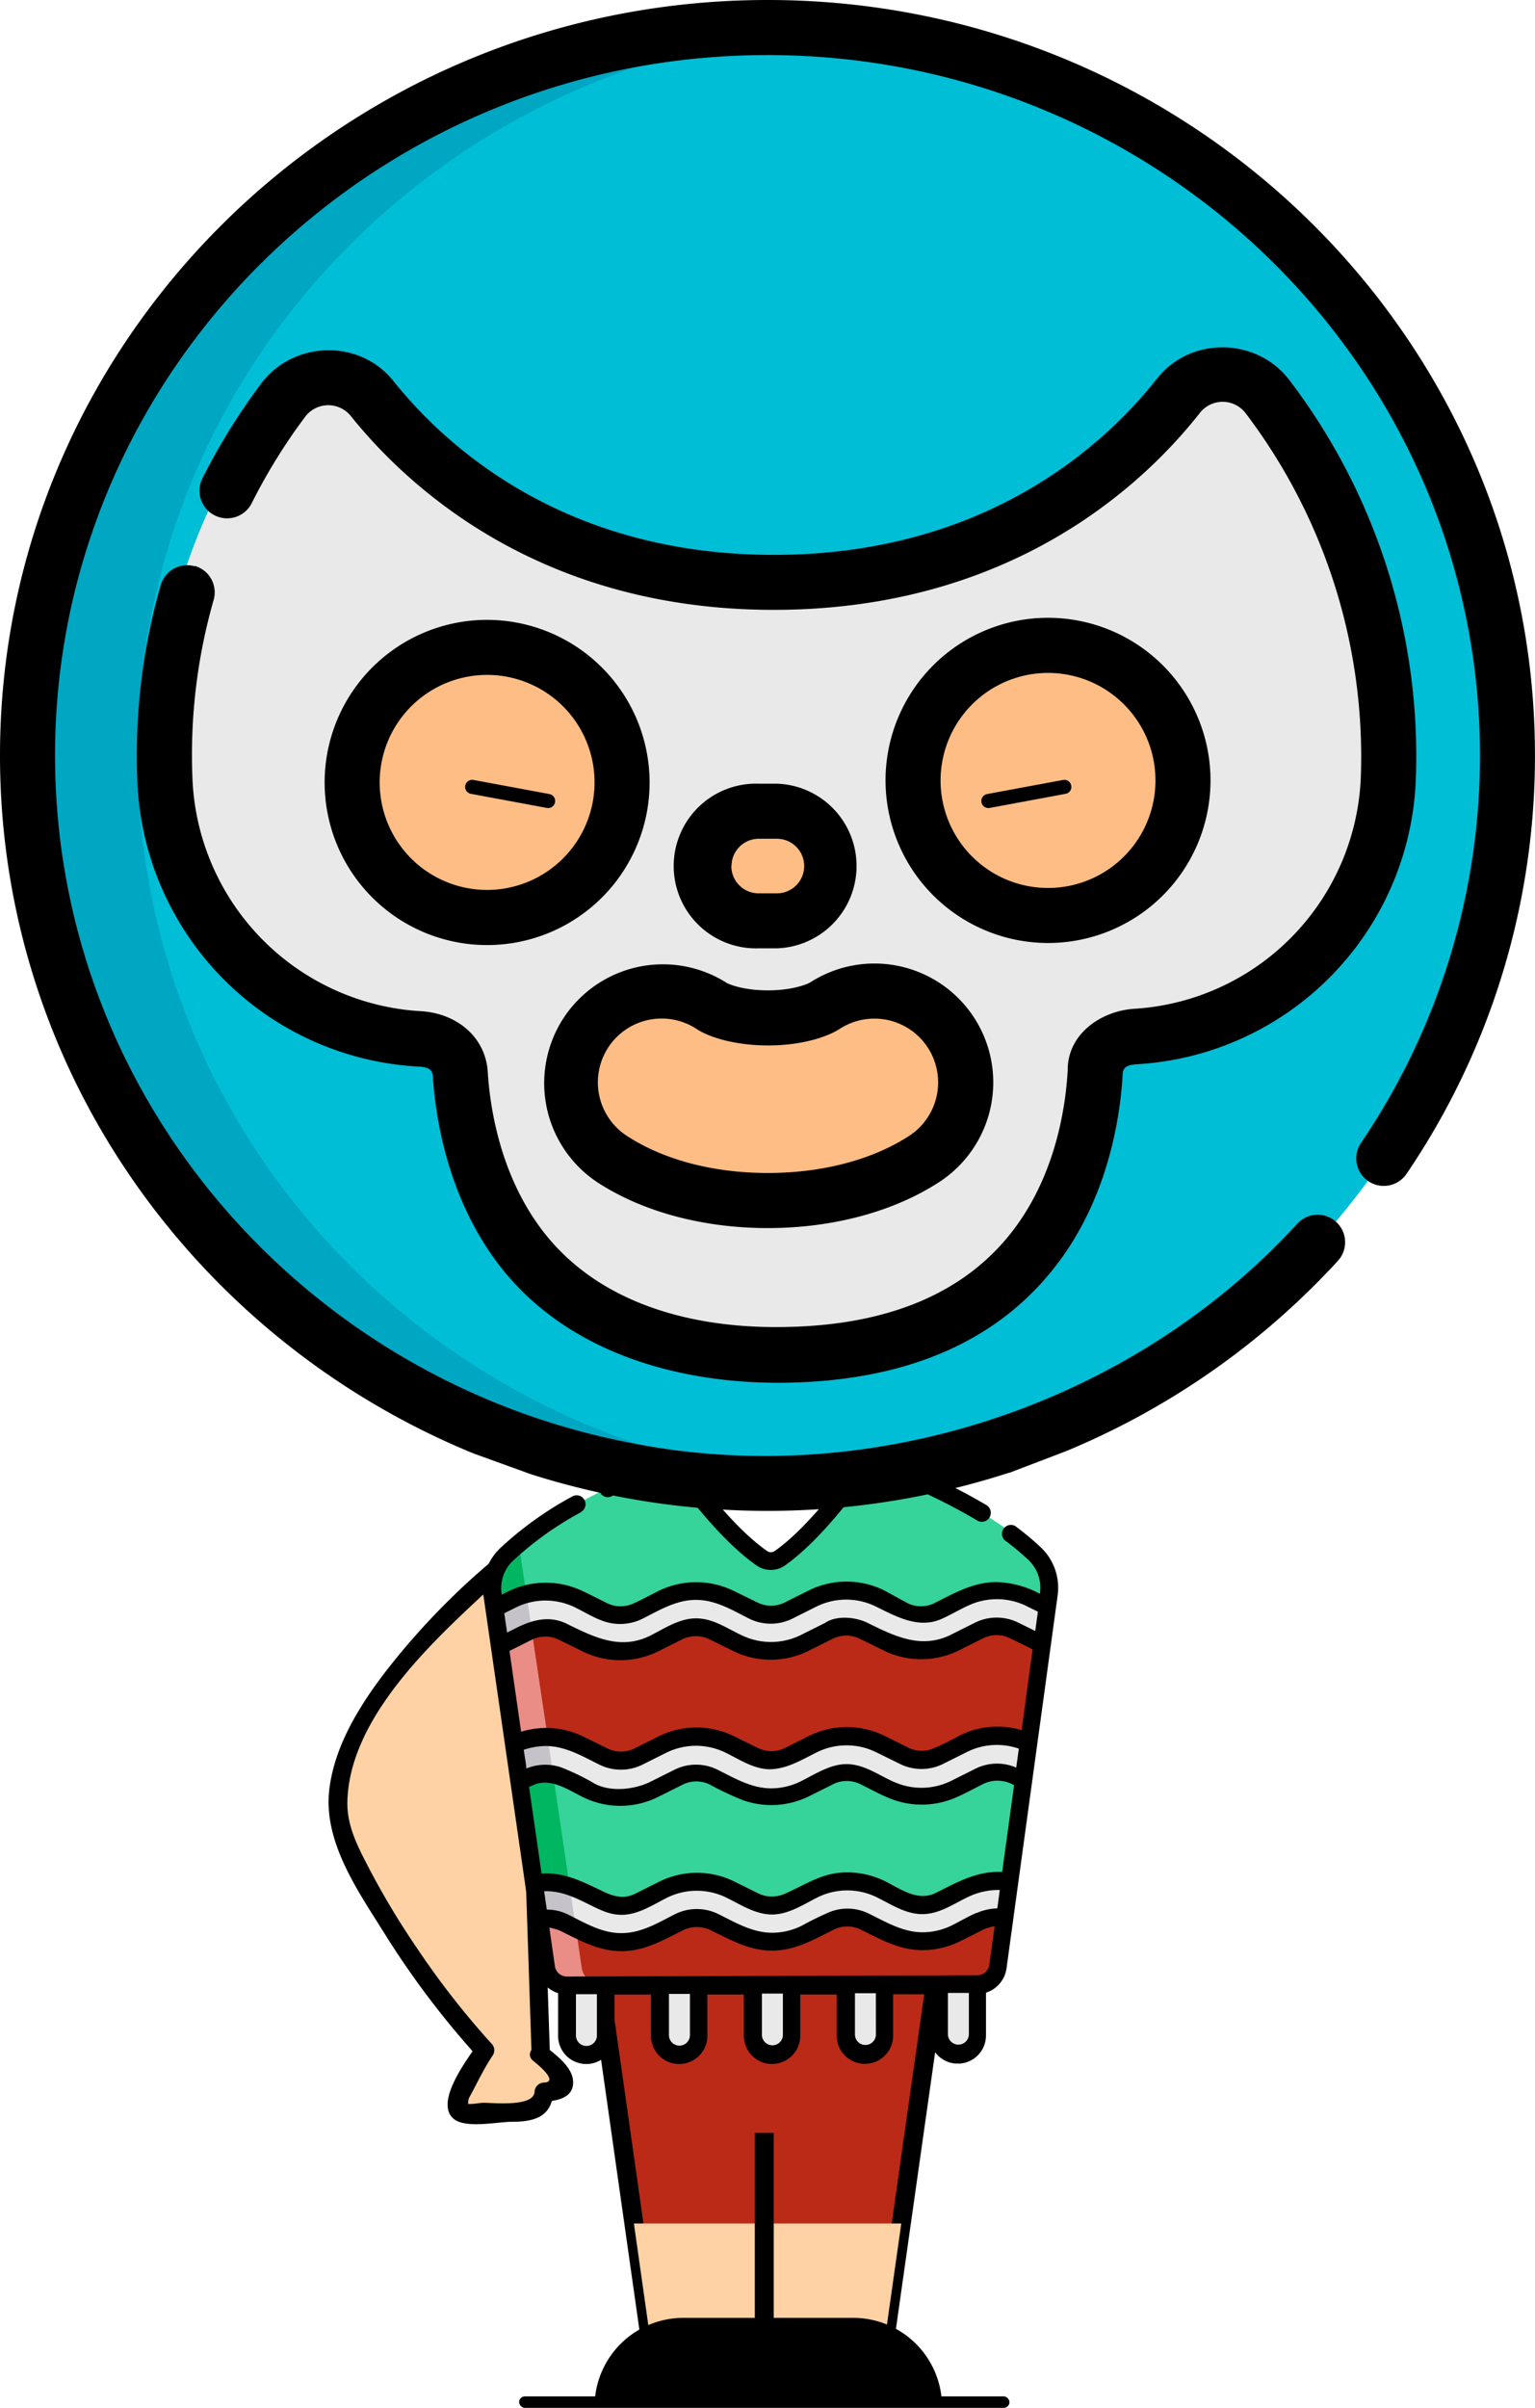 <svg xmlns="http://www.w3.org/2000/svg" xmlns:xlink="http://www.w3.org/1999/xlink" viewBox="0 0 326.59 511.94"><defs><style>.cls-1,.cls-15,.cls-16,.cls-5{fill:none;}.cls-2,.cls-6{fill:#ba2a17;}.cls-15,.cls-16,.cls-2,.cls-5{stroke:#000;}.cls-15,.cls-16,.cls-2{stroke-miterlimit:10;}.cls-15,.cls-2{stroke-width:4.03px;}.cls-3{fill:#fed2a4;}.cls-4{fill:#e9e9e9;}.cls-16,.cls-5{stroke-linecap:round;}.cls-5{stroke-linejoin:round;stroke-width:3.78px;}.cls-7{fill:#36d39a;}.cls-8{fill:#00b661;}.cls-9{fill:#ea8d86;}.cls-10{fill:#c5c3c9;}.cls-11{clip-path:url(#clip-path);}.cls-12{fill:#00bed6;}.cls-13{fill:#00a7c3;}.cls-14{fill:#ffbd86;}.cls-16{stroke-width:3px;}</style><clipPath id="clip-path"><rect class="cls-1" x="102.65" y="309.79" width="122.79" height="129.1" transform="translate(-1.34 0.59) rotate(-0.21)"/></clipPath></defs><title>personaje_1</title><g id="Capa_2" data-name="Capa 2"><g id="personaje-mexicano"><polygon class="cls-2" points="186.69 508.49 139.94 508.49 126.5 413.81 200.12 413.81 186.69 508.49"/><polygon class="cls-3" points="134.87 472.74 139.94 508.49 186.69 508.49 191.76 472.74 134.87 472.74"/><path class="cls-3" d="M115.55,436.78l-.06-.61-.75,0-.55-.41-.16.38L104,435.74s-9.55,13.73-4.38,13.48c3.15-.15,8.9-.12,12.89-.07a3.9,3.9,0,0,0,3.93-4.3,7.45,7.45,0,0,0,3-.41C123,443.18,118.09,438.79,115.55,436.78Z"/><path class="cls-3" d="M111.46,329S62.19,366.67,73.6,391.74s29.9,44.6,29.9,44.6l11.54.39Z"/><path d="M114.87,438.74H115a2,2,0,0,0,2-2l-3.13-94.11-.45-13.6c0-1.36-1.75-2.72-3-1.74a153.61,153.61,0,0,0-28.66,28.47c-5.42,7.14-10.5,15.4-11.67,24.46-1.43,11.11,5.86,21.5,11.47,30.46a185.28,185.28,0,0,0,20.12,26.69l-.32-2.45c-2,3-8.91,12-4.89,15.52,2.53,2.2,9.46.66,12.45.67,4.69,0,8.45-1,8.81-6.31l-2,2c2.61-.09,6.09-.66,6.21-3.9s-3.51-5.87-5.66-7.61c-2-1.62-4.86,1.21-2.85,2.85.39.31,5.76,4.51,2.3,4.63a2.07,2.07,0,0,0-2,2c-.22,3.27-9,2.27-10.94,2.3-.68,0-3.22.52-3.85.11,1.12.72.34-.21.94-1.3,1.64-3,3.06-6.07,5-8.95a2,2,0,0,0-.31-2.44,175.67,175.67,0,0,1-15.65-20A169.16,169.16,0,0,1,78.4,397c-2.34-4.52-4.63-8.86-4.49-14.07.46-16.7,16.11-32,27.49-42.61q3.88-3.63,8-7a21.59,21.59,0,0,0,2.4-2c.18-.21,1.34-1,.72-.58l-3-1.74,3.13,94.11.45,13.6,2-2h-.17C112.27,434.62,112.28,438.65,114.87,438.74Z"/><path class="cls-4" d="M120.61,417.77l0,15a4.12,4.12,0,0,0,8.24,0l-.05-15Z"/><path class="cls-4" d="M140.39,417.7l.06,15a4.12,4.12,0,1,0,8.24,0l-.06-15Z"/><path class="cls-4" d="M160.18,417.63l0,15a4.12,4.12,0,1,0,8.24,0l-.05-15Z"/><path class="cls-4" d="M180,417.56l.06,15a4.12,4.12,0,1,0,8.24,0l-.06-15Z"/><path class="cls-4" d="M208,417.46l0,15a4.12,4.12,0,1,1-8.24,0l-.05-15Z"/><path class="cls-5" d="M144.55,357.63v3.53m39.05-3.67,0,3.53m-14.71-.19a6.52,6.52,0,0,1-9.65,0"/><path class="cls-6" d="M209.75,403.81l-9.18,3.94-6.23.4-10.55-4.25-8,.63-6.5,4-5,.88-6.14-2.14L150.88,404h-4.54l-5.68,2.3-6.22,2.46-5-.58L122.52,405l-4.11-1-3.69,4.11,1.48,10.25a4.45,4.45,0,0,0,4.42,3.81l87.38-.31a4.46,4.46,0,0,0,4.4-3.85l1.41-10.26Z"/><path class="cls-7" d="M214.86,400.06l3-21.6-5.95-6.28-6.25,2.59L196,378.23l-5.55-2-10.93-3.36-5.6,2.27-10.49,3.19-8.38-3.55-7.23-2-16.52,5.62-10.82-5.27-6.25,0-3.77,5.63,3.12,21.58,5.38,4,8.24,3.48,5.49.84,7.53-2.2,6.59-3,5.49,1,10.39,4.84,10.53-3,7.53-2.83,8.49,2.77,5.5,2.92,6.33-1.65,6.85-3.28Z"/><path class="cls-6" d="M218.92,370.41l2.86-20.86-3-5.76-6.37-2-11.3,4-5.05,1.6-7.81-2.45L180,341.7l-10.19,3.81-5.73,2-7-2.46-8.58-3.31-9.42,3-6.59,2.92-9.43-2.86-6.78-2.91-5.93,1.74-4,6.38,3,20.84,4.93,2.41,6.25,0,10.82,5.27L143,374.14l4.88-1.3,6.17,1.52,9.44,4,9.68-2.87,6.41-2.59,6.52,1.78,10,3.56,9.58-3.46,6.25-2.59Z"/><path class="cls-7" d="M105.17,341.92l-.41-2.85a9.93,9.93,0,0,1,2.94-8.57c10.28-9.88,26.14-16.35,32.68-18.75a4.12,4.12,0,0,1,4.72,1.43c3.19,4.38,10.28,13.49,17,18.13a3.26,3.26,0,0,0,3.76,0c6.69-4.69,13.72-13.85,16.88-18.25a4.09,4.09,0,0,1,4.71-1.46c6.56,2.34,22.46,8.71,32.81,18.51a9.93,9.93,0,0,1,3,8.54l-.39,2.85-4.07,2.3-6.37-2-11.3,4-5.05,1.6-7.81-2.45L180,341.7l-10.19,3.81-5.73,2-7-2.46-8.58-3.31-9.42,3-6.59,2.92-9.43-2.86-6.78-2.91-5.93,1.74Z"/><path class="cls-8" d="M112.57,342.93l-2.2-14.81c-.37.31-1.73,1.51-1.85,1.62l-.82.76a9.93,9.93,0,0,0-2.94,8.57v.06l.41,2.79Z"/><path class="cls-9" d="M112.57,342.93l-2.2.65-4,6.38,3,20.84,4.93,2.41h2.8Z"/><path class="cls-4" d="M222.89,341.49l-1.11,8.06-6-3a8.37,8.37,0,0,0-7.37,0l-5.21,2.6a16.09,16.09,0,0,1-14.21.05l-5.23-2.56a8.35,8.35,0,0,0-7.36,0l-5.21,2.6a16.16,16.16,0,0,1-14.21.05l-5.23-2.57a8.37,8.37,0,0,0-7.37,0l-5.2,2.6a16.09,16.09,0,0,1-14.21.05l-5.23-2.56a8.34,8.34,0,0,0-7.37,0l-6,3-1.16-8,3.73-1.87a16.16,16.16,0,0,1,14.21-.05l5.22,2.57a8.37,8.37,0,0,0,7.37,0l5.21-2.6a16.09,16.09,0,0,1,14.21-.05l5.23,2.56a8.31,8.31,0,0,0,7.36,0l5.21-2.61a16.16,16.16,0,0,1,14.21-.05l5.23,2.57a8.35,8.35,0,0,0,7.36,0l5.21-2.6a16.09,16.09,0,0,1,14.21,0Z"/><path class="cls-8" d="M113.62,400.43l5.38,4,2.88,1.22-4.81-32.41h-2.8l-3.77,5.63Z"/><path class="cls-4" d="M218.92,370.41l-1.1,8-2-1a8.34,8.34,0,0,0-7.37,0l-5.21,2.6a16.09,16.09,0,0,1-14.21.05l-5.22-2.56a8.37,8.37,0,0,0-7.37,0l-5.21,2.6a16.12,16.12,0,0,1-14.21.05l-5.23-2.57a8.35,8.35,0,0,0-7.36,0l-5.21,2.6a16.09,16.09,0,0,1-14.21,0l-5.23-2.56a8.37,8.37,0,0,0-7.37,0l-2,1-1.16-8a16.15,16.15,0,0,1,13.88.11l5.22,2.57a8.37,8.37,0,0,0,7.37,0l5.21-2.6a16.12,16.12,0,0,1,14.21-.05l5.23,2.56a8.31,8.31,0,0,0,7.36,0l5.21-2.6a16.09,16.09,0,0,1,14.21-.05l5.23,2.56a8.37,8.37,0,0,0,7.37,0l5.2-2.6a16.15,16.15,0,0,1,13.88-.21Z"/><path class="cls-9" d="M120.62,422.12l7.57,0a4.47,4.47,0,0,1-4.43-3.82l-2-13.49-3.35-.84-3.69,4.11s1.58,10.79,1.67,11a4.46,4.46,0,0,0,4.23,3Z"/><path class="cls-4" d="M214.86,400.06l-1.05,7.64a8.39,8.39,0,0,0-5.21.73L203.39,411a16.16,16.16,0,0,1-14.21,0L184,408.52a8.37,8.37,0,0,0-7.37,0l-5.21,2.6a16.09,16.09,0,0,1-14.21.05l-5.23-2.56a8.31,8.31,0,0,0-7.36,0l-5.21,2.61a16.16,16.16,0,0,1-14.21.05l-5.23-2.57a8.24,8.24,0,0,0-5.21-.69l-1.1-7.64a16.15,16.15,0,0,1,9.71,1.41l5.22,2.56a8.37,8.37,0,0,0,7.37,0l5.21-2.59a16.12,16.12,0,0,1,14.21-.06l5.23,2.57a8.37,8.37,0,0,0,7.37,0l5.2-2.6a16.09,16.09,0,0,1,14.21,0l5.23,2.56a8.34,8.34,0,0,0,7.37,0l5.2-2.6a16.1,16.1,0,0,1,9.71-1.48Z"/><path class="cls-10" d="M122.54,410,121.19,401a16.19,16.19,0,0,0-7.57-.55l1.1,7.64a8.24,8.24,0,0,1,5.21.69Z"/><path class="cls-10" d="M117.65,377.13l-1.16-7.83a16.13,16.13,0,0,0-7.15,1.5l1.16,8,2-1a8.37,8.37,0,0,1,5.2-.74Z"/><path class="cls-10" d="M112,338.91a15.78,15.78,0,0,0-3.07,1.14l-3.73,1.87,1.16,8s6.52-3.24,6.79-3.34Z"/><g class="cls-11"><path d="M130.1,318.12c4.48-2.13,8.41-3.67,10.92-4.59a2.22,2.22,0,0,1,2.55.77c3.59,4.91,10.63,13.85,17.46,18.57a5.25,5.25,0,0,0,5.92,0c6.81-4.77,13.78-13.76,17.34-18.7a2.23,2.23,0,0,1,2.54-.79,122.08,122.08,0,0,1,21.07,9.88,1.89,1.89,0,0,0,2-3.24,125.83,125.83,0,0,0-21.76-10.2,6,6,0,0,0-6.88,2.14c-2.75,3.82-9.86,13.2-16.44,17.81a1.38,1.38,0,0,1-1.59,0c-6.62-4.57-13.79-13.9-16.57-17.7a6,6,0,0,0-6.89-2.08c-2.59.94-6.64,2.53-11.25,4.72a1.89,1.89,0,0,0,1.62,3.42Z"/><path d="M123.56,321.48a1.89,1.89,0,1,0-1.84-3.3,74.08,74.08,0,0,0-15.33,11,11.82,11.82,0,0,0-3.51,10.19l11.45,79.24a6.36,6.36,0,0,0,4.41,5.15l0,9.07a6,6,0,0,0,12,0l0-8.77,7.76,0,0,8.77a6,6,0,0,0,12,0l0-8.78,7.76,0,0,8.77a6,6,0,1,0,12,0l0-8.77,7.76,0,0,8.77a6,6,0,1,0,12-.05l0-8.77,7.76,0,0,8.78a6,6,0,1,0,12-.05l0-9.07a6.34,6.34,0,0,0,4.37-5.17l10.88-79.32a11.82,11.82,0,0,0-3.57-10.17,59.56,59.56,0,0,0-5.45-4.54,1.89,1.89,0,0,0-2.25,3,54.94,54.94,0,0,1,5.09,4.24,8.12,8.12,0,0,1,2.43,6.91l0,.26a20.68,20.68,0,0,0-9.34-2.5c-4.84,0-8.95,2.38-13.15,4.48a6.49,6.49,0,0,1-5.69,0L188,338.07a18.13,18.13,0,0,0-15.89.06l-5.21,2.6a6.46,6.46,0,0,1-5.69,0L156,338.19a18.2,18.2,0,0,0-15.89.06c-1.83.91-3.65,1.94-5.54,2.75a6.49,6.49,0,0,1-5.35-.13c-1.9-.93-3.77-1.91-5.69-2.79a18.19,18.19,0,0,0-15.43.28l-1.38.69,0-.26a8,8,0,0,1,2.38-6.92,70.48,70.48,0,0,1,14.55-10.39Zm3.92,22.83a10.77,10.77,0,0,0,9.07-.08c3.67-1.83,7.23-4.06,11.46-4.08s7.77,2.17,11.41,4a10.37,10.37,0,0,0,9.14,0l5.21-2.61a14.28,14.28,0,0,1,12.53,0c4.3,2.11,9.06,4.8,13.9,2.71,2.11-.92,4.07-2.13,6.18-3.06a14.33,14.33,0,0,1,11.93.23l2.52,1.24-.57,4.1-3.68-1.81a10.41,10.41,0,0,0-9.05,0l-5.2,2.6c-6.34,3.16-12,.31-17.76-2.52-2.55-1.25-6.56-1.64-9,0l-5.2,2.6a14.32,14.32,0,0,1-11.81.38c-3.44-1.45-6.57-3.95-10.48-3.93-3.57,0-6.65,2.13-9.73,3.67-6.35,3.17-12,.31-17.76-2.52-3.64-1.79-7.25-.87-10.7.86l-2,1-.6-4.09,2.51-1.26a14.28,14.28,0,0,1,12.53,0c1.73.84,3.42,1.87,5.21,2.61Zm80.26,62.39c-1.78.76-3.51,1.8-5.19,2.64a14.19,14.19,0,0,1-6.26,1.48c-4.19,0-7.83-2.2-11.5-4a10.3,10.3,0,0,0-8.11-.37,67,67,0,0,0-6.14,3,14.22,14.22,0,0,1-6.27,1.47c-4.17,0-7.83-2.19-11.49-4a10.34,10.34,0,0,0-9.05,0c-3.66,1.83-7.2,4.06-11.47,4.08s-7.83-2.2-11.5-4a10.1,10.1,0,0,0-4.42-1l-.57-3.91H116c3.36-.06,6.18,1.26,9.12,2.71,2.31,1.13,4.49,2.32,7.14,2.31,3.51,0,6.68-2.15,9.72-3.67a14.3,14.3,0,0,1,12.54,0c3.06,1.5,6.22,3.61,9.75,3.6s6.69-2.15,9.73-3.67a14.25,14.25,0,0,1,12.53,0c3.09,1.51,6.14,3.61,9.75,3.59s6.63-2.2,9.73-3.67a14.85,14.85,0,0,1,6.71-1.46l-.53,3.91a11.72,11.72,0,0,0-4.44,1ZM111.5,372a15.08,15.08,0,0,1,4.62-.78c4.15,0,7.84,2.2,11.49,4a10.34,10.34,0,0,0,9,0l5.2-2.6a14.3,14.3,0,0,1,12.54,0c3.13,1.53,6.4,3.77,10,3.52,3.41-.24,6.46-2.1,9.45-3.59a14.28,14.28,0,0,1,12.53-.05l5.23,2.57a10.32,10.32,0,0,0,9,0l5.21-2.6a14.27,14.27,0,0,1,11-.69l-.55,4-.08,0a10.26,10.26,0,0,0-8.58.25l-5.2,2.6a14.24,14.24,0,0,1-11.19.61c-3.68-1.34-6.95-4.18-11.1-4.17-3.44,0-6.69,2.16-9.72,3.67a14.27,14.27,0,0,1-6.27,1.48c-4.22,0-7.83-2.19-11.49-4a10.28,10.28,0,0,0-9,0l-5.21,2.6c-3.51,1.75-9.07,2.34-12.53,0a53.07,53.07,0,0,0-6.47-3.07A10.49,10.49,0,0,0,112,376c-.12-1.33-.38-2.67-.57-4l.08,0Zm1.8,7.6,0,0c3.72-1.82,7.56.93,10.88,2.56A18,18,0,0,0,140.1,382l5.21-2.6a6.5,6.5,0,0,1,5.69,0,62.91,62.91,0,0,0,7.25,3.4,18.13,18.13,0,0,0,13.86-.89l5.21-2.6a6.49,6.49,0,0,1,5.69,0c2.15,1.05,4.28,2.25,6.51,3.13a18.17,18.17,0,0,0,13.56-.15c2.07-.86,4.19-2.05,6.26-3.08a7,7,0,0,1,6.42.34L213.23,398c-5.3-.27-9.55,2.17-14.13,4.45-3.87,1.93-7.55-.89-10.91-2.54a18.12,18.12,0,0,0-9.5-1.75c-4.41.4-7.93,2.86-11.93,4.56a6.63,6.63,0,0,1-5.36-.13L156.17,400a18,18,0,0,0-15.88.05l-5.21,2.6c-2.43,1.21-4.72.5-7-.62-4.18-2-8.06-4-12.86-3.71l-2.66-18.42Zm104.07-11.75-.28-.08a18,18,0,0,0-12.89,1.2,62.94,62.94,0,0,1-5.77,2.84,6.49,6.49,0,0,1-5.13-.22L188.07,369a18.13,18.13,0,0,0-15.89.05l-5.2,2.6a6.46,6.46,0,0,1-5.69,0l-5.23-2.56a18.1,18.1,0,0,0-15.89.06l-5.2,2.6a6.5,6.5,0,0,1-5.69,0l-5.23-2.57a18.16,18.16,0,0,0-13.18-1L108.4,351l4.79-2.4a6.56,6.56,0,0,1,5.69,0l5.22,2.57a18.13,18.13,0,0,0,15.89-.06l5.21-2.6a6.56,6.56,0,0,1,5.69,0l5.22,2.56A18.1,18.1,0,0,0,172,351l5.21-2.6a6.53,6.53,0,0,1,5.69,0l5.23,2.57A18.16,18.16,0,0,0,204,350.9l5.2-2.6a6.5,6.5,0,0,1,5.69,0l4.81,2.36ZM127,432.76a2.23,2.23,0,1,1-4.46,0l0-8.78H127Zm19.79-.07a2.23,2.23,0,1,1-4.46,0l0-8.77h4.46Zm19.78-.07a2.23,2.23,0,1,1-4.46,0l0-8.77h4.46Zm19.79-.07a2.23,2.23,0,0,1-4.46,0l0-8.77h4.45Zm19.78-.07a2.23,2.23,0,0,1-4.46,0l0-8.77h4.46Zm-85.53-12.25a2.58,2.58,0,0,1-2.55-2.2l-1.18-8.2a12.08,12.08,0,0,1,2.21.62c4.24,2.08,8.27,4.4,13.18,4.38,4.74,0,8.67-2.24,12.78-4.3a6.72,6.72,0,0,1,6.05-.2l2.59,1.27c3.39,1.67,6.69,3.13,10.59,3.12,4.88,0,8.92-2.37,13.14-4.48a6.5,6.5,0,0,1,5.69,0c4.23,2.07,8.29,4.4,13.18,4.38a18.13,18.13,0,0,0,7.94-1.87l4-2a10.29,10.29,0,0,1,3.39-1.22l-1.13,8.21a2.57,2.57,0,0,1-2.52,2.22Z"/></g><path class="cls-12" d="M320.73,160.06c-.31-85.48-71-154.52-158-154.2S5.55,75.71,5.86,161.18s71,154.51,158,154.2S321,245.53,320.73,160.06Z"/><path class="cls-13" d="M29.27,161.1C29,79.5,93,12.42,174.45,6.24q-5.8-.41-11.71-.38C75.79,6.17,5.55,75.71,5.86,161.18s71,154.51,158,154.2q5.91,0,11.71-.47c-81.51-5.59-146-72.21-146.29-153.81Z"/><path class="cls-4" d="M267.73,84.45a11.94,11.94,0,0,0-18.88-.26c-12.08,15.29-38.64,39.56-85.69,39.73S89.37,100,77.19,84.8a12,12,0,0,0-18.89.4A125.26,125.26,0,0,0,33,161.09c0,1.46,0,2.92.1,4.38A57.63,57.63,0,0,0,87.29,221l1.19.06a7.89,7.89,0,0,1,7.51,7.4c1.07,17.21,9.48,59.19,66.29,59.71h2.95c56.8-.92,64.91-43,65.85-60.19a7.89,7.89,0,0,1,7.46-7.45l1.19-.07a57.39,57.39,0,0,0,53.72-54.83c.07-1.82.1-3.66.1-5.5a125.26,125.26,0,0,0-25.82-75.7Z"/><path class="cls-14" d="M163.63,255.25c-12.58,0-24.32-3-33.06-8.6a19.42,19.42,0,1,1,21-32.71c1.35.87,5.59,2.49,12,2.47s10.62-1.68,12-2.55a19.42,19.42,0,1,1,21.18,32.55c-8.7,5.66-20.41,8.79-33,8.84Z"/><path class="cls-14" d="M131.78,166.25A28.71,28.71,0,1,1,103,137.64a28.71,28.71,0,0,1,28.81,28.61Z"/><path class="cls-14" d="M251.69,165.82a28.71,28.71,0,1,1-28.82-28.61,28.71,28.71,0,0,1,28.82,28.61Z"/><path class="cls-14" d="M165.28,172.46h-3.89a11.65,11.65,0,0,0,.09,23.3h3.88a11.65,11.65,0,0,0-.08-23.3Z"/><path d="M41.44,120.4a5.85,5.85,0,0,0-7.24,4,131.37,131.37,0,0,0-5,41.17A63.28,63.28,0,0,0,88.9,226.76c1.38.07,3.08.18,3.19,2,.53,8.57,3,25.07,13.36,39.22,14.25,19.4,38.68,26.35,61.81,26,26.47-.43,46.16-9.31,58.53-26.4,10.29-14.22,12.61-30.74,13.08-39.32.09-1.78,1.8-1.9,3.17-2a63.06,63.06,0,0,0,59.19-60.45,131.89,131.89,0,0,0-26.9-85c-6.93-9.09-21-9.35-28.13-.35-11,13.94-36.18,37.35-81.12,37.51S94.8,94.89,83.7,81c-7.19-9-21.27-8.59-28.13.55a132.9,132.9,0,0,0-12.48,20.11A5.85,5.85,0,0,0,53.55,107,121,121,0,0,1,64.93,88.61a6.15,6.15,0,0,1,9.63-.26c12.42,15.5,40.71,41.49,90.57,41.31s78-26.36,90.26-42a6.15,6.15,0,0,1,9.63.19,120.76,120.76,0,0,1,24.51,77.41,51.38,51.38,0,0,1-48.24,49.22c-7,.46-14.14,5.32-14.12,13-.39,7.29-2.33,21.29-10.87,33.09-10.09,13.94-26.65,21.19-49.25,21.56-19.45.39-40.12-4.8-52.16-21.2-8.62-11.74-10.66-25.72-11.11-33-.48-7.7-6.92-12.53-14.21-12.94a51.63,51.63,0,0,1-48.64-49.94,119.55,119.55,0,0,1,4.52-37.48,5.85,5.85,0,0,0-4-7.25Z"/><path d="M165.38,201.62a17.51,17.51,0,0,0-.12-35l-3.89,0a17.51,17.51,0,1,0,.13,35Zm-9.74-17.48a5.8,5.8,0,0,1,5.78-5.81l3.88,0a5.8,5.8,0,1,1,0,11.6h-3.88a5.8,5.8,0,0,1-5.82-5.78Z"/><path d="M119.76,216.67a25.3,25.3,0,0,0,7.66,34.91c9.67,6.19,22.54,9.57,36.23,9.52s26.54-3.52,36.17-9.78a25.27,25.27,0,0,0-27.53-42.39s-3,1.61-8.82,1.63-8.79-1.55-8.8-1.55a25.27,25.27,0,0,0-34.91,7.66Zm43.76,5.6c7.23,0,12.67-1.91,15.12-3.51a13.56,13.56,0,1,1,14.79,22.74c-7.76,5.05-18.35,7.85-29.82,7.89s-22.08-2.68-29.88-7.67a13.57,13.57,0,1,1,14.63-22.85c2.47,1.59,7.92,3.42,15.16,3.4Z"/><path d="M103.53,131.79a34.57,34.57,0,1,0,34.68,34.44,34.61,34.61,0,0,0-34.68-34.44Zm.2,57.42a22.86,22.86,0,1,1,22.77-22.94,22.89,22.89,0,0,1-22.77,22.94Z"/><path d="M223.1,200.49a34.57,34.57,0,1,0-34.69-34.44,34.6,34.6,0,0,0,34.69,34.44Zm-.21-57.42A22.86,22.86,0,1,1,200.12,166a22.88,22.88,0,0,1,22.77-22.93Z"/><path d="M226.92,308.49a163.43,163.43,0,0,0,57.73-40.42,5.85,5.85,0,0,0-8.63-7.91c-35.5,38.76-91.18,57-142.72,46.44C64.24,292.94,12,233,11.71,161.16,11.42,79.05,79.18,12,162.76,11.71S314.58,78,314.88,160.07A146.37,146.37,0,0,1,289.56,243a5.86,5.86,0,0,0,1.57,8.13h0a5.86,5.86,0,0,0,8.13-1.56A158,158,0,0,0,326.58,160C326.27,71.47,252.76-.32,162.72,0S-.32,72.64,0,161.2C.24,227.77,41.82,284.85,100.7,309L113,313.45a166.61,166.61,0,0,0,101.64-.32l.12,0Z"/><line class="cls-15" x1="162.61" y1="453.48" x2="162.61" y2="511.7"/><path d="M145.41,492.8h18.92a0,0,0,0,1,0,0v18.9a0,0,0,0,1,0,0H126.5a0,0,0,0,1,0,0v0A18.9,18.9,0,0,1,145.41,492.8Z"/><path d="M162.61,492.8h37.82a0,0,0,0,1,0,0v18.9a0,0,0,0,1,0,0H181.51a18.9,18.9,0,0,1-18.9-18.9v0A0,0,0,0,1,162.61,492.8Z" transform="translate(363.04 1004.5) rotate(-180)"/><rect x="110.45" y="509.49" width="104.32" height="2.45" rx="1.22"/><line class="cls-16" x1="100.46" y1="167.3" x2="116.62" y2="170.3"/><line class="cls-16" x1="210.29" y1="170.3" x2="226.45" y2="167.3"/></g></g></svg>